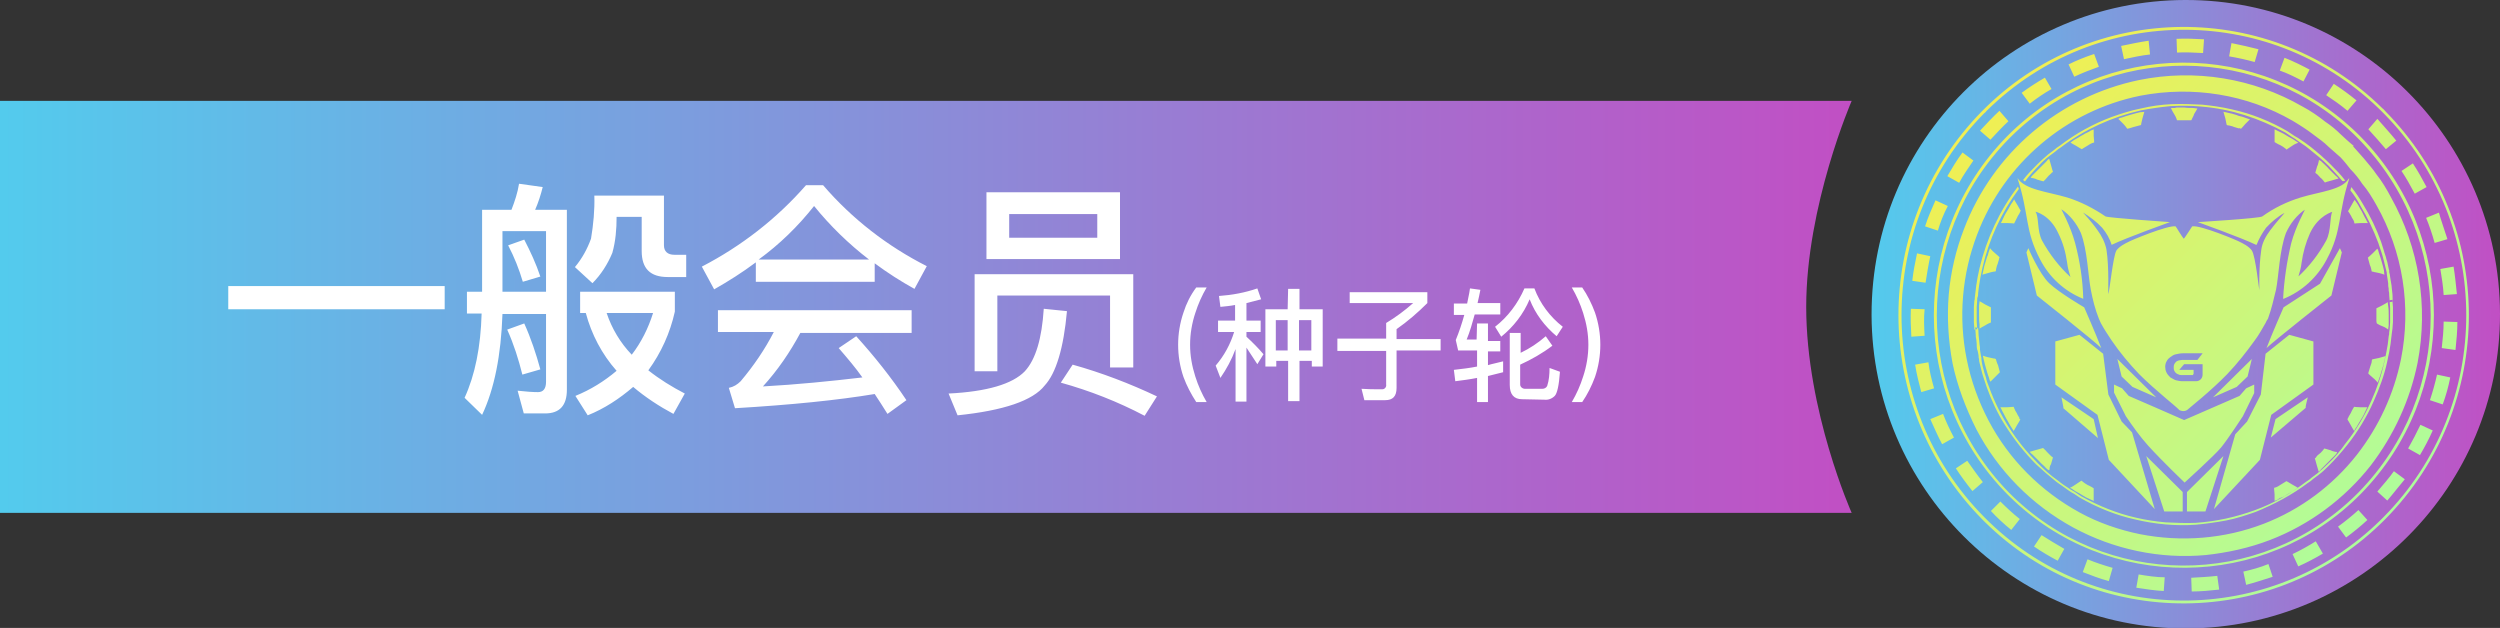 <?xml version="1.0" encoding="utf-8"?>
<!-- Generator: Adobe Illustrator 22.1.0, SVG Export Plug-In . SVG Version: 6.00 Build 0)  -->
<svg version="1.1" id="组_47" xmlns="http://www.w3.org/2000/svg" xmlns:xlink="http://www.w3.org/1999/xlink" x="0px" y="0px"
	 viewBox="0 0 527.9 132.6" style="enable-background:new 0 0 527.9 132.6;" xml:space="preserve">
<rect x="0" y="0" width="527.9" height="132.6" fill="#333333" stroke="none"/>
<style type="text/css">
	.st0{fill:url(#矩形_27_1_);}
	.st1{fill:#FFFFFF;}
	.st2{fill:url(#椭圆_3_拷贝_12_1_);}
	.st3{fill:url(#形状_2_拷贝_3_1_);}
</style>
<linearGradient id="矩形_27_1_" gradientUnits="userSpaceOnUse" x1="208.012" y1="-1112.61" x2="598.993" y2="-1112.61" gradientTransform="matrix(1 0 0 -1 -208 -1047.77)">
	<stop  offset="0" style="stop-color:#53CBED"/>
	<stop  offset="1" style="stop-color:#C14FC4"/>
</linearGradient>
<path id="矩形_27" class="st0" d="M391,21.3H0v87h391c0,0-9.6-21.5-9.6-43.5C381.4,43.4,391,21.3,391,21.3z"/>
<path id="一般会员_种子轮_" class="st1" d="M48.2,65.3h45.7v-4.9H48.2V65.3z M98.5,66.2h3.2c-0.2,7.1-1.4,13-3.6,17.8
	l3.7,3.6c2.6-5.5,4-12.6,4.3-21.3h9.2v14.3c0,1.5-0.6,2.2-1.7,2.2c-1.1,0-2.5-0.1-4.3-0.3l1.3,4.8h4.5c3.1,0,4.6-1.7,4.6-5V44.3H113
	c0.7-1.6,1.2-3.2,1.6-4.8l-5-0.7c-0.3,1.9-0.9,3.7-1.6,5.5h-6.2v17.3h-3.2V66.2L98.5,66.2z M106.1,61.6V48.8h9.2v12.8H106.1z
	 M107.3,51.8c1.3,2.5,2.3,5,3.1,7.7l3.7-1.1c-0.9-2.7-2.1-5.3-3.4-7.8L107.3,51.8z M107.1,69.6c1.4,3.1,2.4,6.3,3.2,9.5l3.8-1.1
	c-0.9-3.3-2-6.6-3.4-9.7L107.1,69.6z M125.5,41.3c0.1,3-0.2,6.1-0.7,9.1c-0.8,2.2-1.9,4.2-3.4,6l3.7,3.4c1.8-1.8,3.2-4,4.2-6.4
	c0.7-2.5,0.9-5,0.9-7.6h5.3v7.2c0,3.7,1.8,5.5,5.5,5.5h3.9v-4.7h-2.5c-1.4,0-2.2-0.7-2.2-2V41.3L125.5,41.3L125.5,41.3z M122.5,66.1
	h1.2c1.2,4.5,3.4,8.7,6.5,12.2c-2.6,2.2-5.5,4-8.7,5.3l2.6,4.1c3.5-1.4,6.7-3.5,9.6-6c2.6,2.2,5.5,4.1,8.5,5.7l2.4-4.3
	c-2.7-1.4-5.3-3-7.7-4.9c2.7-3.7,4.6-7.9,5.6-12.4v-4.2h-20V66.1z M137.9,66.1c-1,3.2-2.5,6.2-4.5,8.8c-2.4-2.5-4.2-5.5-5.3-8.8
	H137.9L137.9,66.1z M170.2,39.1c-6.2,7.1-13.7,12.9-22,17.2l2.6,4.8c3-1.7,6-3.6,8.8-5.7v4.1h25.1v-3.9c2.7,2,5.5,3.8,8.4,5.4
	l2.6-4.8c-8.3-4.2-15.8-10-21.9-17.1L170.2,39.1L170.2,39.1z M160.2,54.8c4.4-3.2,8.3-7,11.7-11.3c3.4,4.2,7.3,8,11.6,11.3H160.2z
	 M151.6,70.1h11.8c-1.9,3.7-4.3,7.2-7,10.4c-0.7,0.7-1.5,1.2-2.5,1.4l1.3,4.3c11.8-0.7,21.7-1.7,29.5-3c0.8,1.2,1.7,2.6,2.7,4.2
	l4-2.9c-3.2-4.8-6.8-9.3-10.6-13.5l-3.7,2.5c1.9,2.2,3.6,4.2,5,6.2c-6.8,0.8-13.8,1.5-21,1.9c3.1-3.4,5.7-7.2,7.9-11.3h23.5v-4.8
	h-40.9L151.6,70.1L151.6,70.1z M205.8,57.9v20.5h4.8v-16h23.8v15.2h4.9V57.9H205.8L205.8,57.9z M208.3,54.7h28.2V40.6h-28.2
	L208.3,54.7L208.3,54.7z M213.1,50.2v-5h18.6v5H213.1L213.1,50.2z M220.4,65.2c-0.4,6.3-1.7,10.7-4,13.2c-2.6,2.7-8,4.3-16.1,4.7
	l1.9,4.6c9.7-1,15.9-3.1,18.4-6.3c2.4-2.6,4-7.9,4.7-15.7L220.4,65.2z M224,80.8c6.1,1.7,12,4,17.7,7l2.6-4.1
	c-5.7-2.7-11.7-5-17.8-6.7L224,80.8z M252.6,60.7c-1.2,1.6-2.1,3.4-2.7,5.3c-1.5,4.4-1.5,9.2,0,13.6c0.7,1.9,1.6,3.6,2.7,5.3h2.2
	c-1-1.7-1.8-3.5-2.4-5.4c-0.7-2.2-1.1-4.4-1.1-6.7c0-2.3,0.4-4.6,1.1-6.7c0.6-1.9,1.4-3.7,2.4-5.4L252.6,60.7L252.6,60.7z
	 M271.9,65.3h-4.7v12.1h2.3v-1.2h2.5v8.5h2.4v-8.5h2.6v1.2h2.3V65.3h-4.9V61h-2.4L271.9,65.3L271.9,65.3z M269.4,67.6h2.5V74h-2.5
	V67.6z M274.3,67.6h2.6V74h-2.6L274.3,67.6L274.3,67.6z M257.7,64.8c1-0.1,2.1-0.2,3.1-0.4v3.3h-3.6v2.4h3.4c-0.8,2.6-2.1,5-3.9,7.1
	l1,2.6c1.3-1.9,2.4-3.9,3.2-6.1v11.1h2.3V73.4c0.6,0.9,1.4,2.1,2.3,3.5l1.3-2.1c-1.1-1.3-2.3-2.5-3.6-3.7v-1h3v-2.4h-3V64
	c1.2-0.3,2.3-0.6,3.1-0.8l-0.8-2.3c-2.6,0.9-5.3,1.4-8.1,1.6L257.7,64.8z M282.4,74.1h10.3v7.1c0.1,0.5-0.3,1-0.8,1
	c-0.1,0-0.2,0-0.3,0c-1.5,0-2.8,0-4.1-0.1l0.6,2.4h4.4c1.6,0,2.4-0.8,2.4-2.6v-7.9h9.3v-2.4h-9.3v-2.1c2.3-1.6,4.5-3.5,6.5-5.5v-2.3
	H285v2.3h13.4c-1.8,1.6-3.7,3-5.7,4.2v3.3h-10.3L282.4,74.1L282.4,74.1z M311.8,71.7h-2.1c0.7-1.7,1.2-3.5,1.7-5.3h5.4V64H312
	c0.2-0.8,0.4-1.8,0.6-2.8l-2.2-0.3c0,0.2-0.2,1.3-0.6,3.2h-2.8v2.4h2.2c-0.5,1.8-1.1,3.6-1.8,5.3l0.5,2.2h4v3.4
	c-1.5,0.3-3.1,0.5-4.9,0.7l0.3,2.4c1.6-0.2,3.1-0.4,4.6-0.7v5.1h2.3v-5.5l3.2-0.8v-2.3c-1.1,0.3-2.2,0.5-3.2,0.8v-2.9h2.6v-2.2h-2.6
	v-3.7h-2.3L311.8,71.7L311.8,71.7z M321.9,60.9c-1.4,3.2-3.5,6-6.2,8.1l1.3,2.1c2.6-2.1,4.7-4.8,6-7.9c1.2,3.1,3.2,5.7,5.7,7.8
	L330,69c-2.7-2.1-4.8-4.9-6-8.1L321.9,60.9L321.9,60.9z M326.1,84.4c0.8,0.1,1.6-0.2,2.2-0.8c0.5-0.5,0.9-2.2,1.1-5.1l-2.2-0.8
	c0,1.3-0.1,2.6-0.5,3.8c-0.2,0.4-0.6,0.6-1,0.6H322c-0.5,0-1-0.4-1-0.9c0-0.1,0-0.2,0-0.3V77c2.4-1.1,4.7-2.4,6.8-4l-1.4-2
	c-1.6,1.4-3.4,2.6-5.3,3.5v-4.2h-2.3v11c0,2,0.9,3,2.6,3L326.1,84.4L326.1,84.4z M331.9,60.7c1,1.7,1.8,3.5,2.4,5.4
	c0.7,2.2,1.1,4.4,1.1,6.7c0,2.3-0.4,4.6-1.1,6.7c-0.6,1.9-1.4,3.7-2.4,5.4h2.2c1.1-1.6,2-3.4,2.7-5.3c1.5-4.4,1.5-9.2,0-13.6
	c-0.7-1.9-1.6-3.7-2.7-5.3L331.9,60.7L331.9,60.7z"/>
<linearGradient id="椭圆_3_拷贝_12_1_" gradientUnits="userSpaceOnUse" x1="1330.255" y1="-796.16" x2="1462.579" y2="-796.16" gradientTransform="matrix(1 0 0 -1 -935 -729.85)">
	<stop  offset="0" style="stop-color:#53CBED"/>
	<stop  offset="1" style="stop-color:#C14FC4"/>
</linearGradient>
<path id="椭圆_3_拷贝_12" class="st2" d="M461.4,0c36.6-0.1,66.4,29.6,66.5,66.2s-29.6,66.4-66.2,66.5
	c-36.6,0.1-66.4-29.6-66.5-66.2c0-0.1,0-0.1,0-0.1C395.2,29.7,424.8,0.1,461.4,0L461.4,0z"/>
<linearGradient id="形状_2_拷贝_3_1_" gradientUnits="userSpaceOnUse" x1="1456.353" y1="-856.654" x2="1335.942" y2="-736.242" gradientTransform="matrix(1 0 0 -1 -935 -729.85)">
	<stop  offset="0" style="stop-color:#A0FFAB"/>
	<stop  offset="1" style="stop-color:#FFEC43"/>
</linearGradient>
<path id="形状_2_拷贝_3" class="st3" d="M494.2,33.2c0,0-0.9-0.8-2.5-2.2c-0.9-0.9-2-1.7-3.1-2.5c-1.4-1.1-3-2.1-4.5-3
	c-9.7-5.6-21.1-7.4-32.1-5.3c-15.8,3.2-28.8,14.3-34.5,29.3c-3.2,8.4-4,17.5-2.2,26.4c0.9,4.5,2.5,8.9,4.6,12.9
	c4.3,8.2,11,14.9,19.2,19.4c4,2.2,8.4,3.7,12.8,4.6c8.7,1.7,17.8,1,26.1-2.2c7.8-3,14.6-8.1,19.7-14.6c4.6-5.9,7.8-12.8,9.3-20.2
	c2.2-11.1,0.4-22.6-5.2-32.5c-0.9-1.6-1.8-3.1-3-4.5c-0.7-1.1-1.6-2.2-2.5-3.1C495,34,494.2,33.2,494.2,33.2l2.5-2.5
	c0,0,0.8,0.9,2.4,2.7c0.9,1.1,1.9,2.2,2.7,3.4c1.2,1.5,2.2,3.2,3.1,4.9c5.9,10.6,7.9,22.9,5.6,34.9c-1.6,7.9-5,15.3-9.9,21.7
	c-5.5,7-12.9,12.5-21.2,15.7c-4.4,1.7-9,2.7-13.6,3.2c-9.7,0.9-19.5-1.2-28-5.8c-8.8-4.8-15.9-12-20.5-20.8c-2.2-4.4-4-9.1-5-13.9
	c-0.9-4.8-1.2-9.7-0.8-14.5c0.4-4.7,1.5-9.4,3.2-13.8c6.1-16.1,20.1-28,37-31.5c11.8-2.4,24.1-0.4,34.5,5.6c1.7,0.9,3.3,2,4.8,3.2
	c1.2,0.8,2.3,1.7,3.3,2.7c1.7,1.6,2.7,2.4,2.7,2.4L494.2,33.2z M499.9,109.8c-1.4,1.3-3,2.6-4.5,3.7l-1.7-2.3c1.5-1.1,3-2.3,4.3-3.5
	L499.9,109.8z M504.1,105.7l-2.1-1.9c1.2-1.4,2.5-2.9,3.5-4.3l2.3,1.7C506.6,102.6,505.4,104.2,504.1,105.7z M490.5,116.9
	c-1.7,1-3.4,1.9-5.2,2.7l-1.2-2.6c1.7-0.8,3.3-1.7,4.9-2.7L490.5,116.9z M511,96.1l-2.5-1.4c0.9-1.6,1.8-3.3,2.6-5l2.6,1.2
	C512.9,92.7,512,94.4,511,96.1z M479.9,121.8c-1.9,0.6-3.7,1.2-5.6,1.7l-0.6-2.8c1.8-0.4,3.6-0.9,5.3-1.6L479.9,121.8z M515.8,85.4
	l-2.7-0.9c0.6-1.8,1.1-3.6,1.5-5.4l2.8,0.6C517,81.7,516.5,83.5,515.8,85.4z M468.6,124.5c-1.9,0.2-3.9,0.4-5.8,0.4l-0.1-2.9
	c1.9-0.1,3.7-0.2,5.5-0.4L468.6,124.5z M518.5,73.9l-2.9-0.4c0.2-1.9,0.4-3.7,0.4-5.6l2.9,0.1C518.9,70,518.7,71.9,518.5,73.9
	L518.5,73.9z M456.9,124.8c-1.9-0.1-3.9-0.4-5.8-0.7l0.5-2.8c1.8,0.3,3.7,0.6,5.5,0.6L456.9,124.8z M518.8,62.1l-2.8,0.2
	c-0.1-1.9-0.4-3.7-0.7-5.5l2.8-0.5C518.4,58.2,518.6,60.1,518.8,62.1L518.8,62.1z M445.3,122.7c-1.9-0.5-3.7-1.2-5.5-1.9l1-2.7
	c1.7,0.7,3.5,1.3,5.3,1.8L445.3,122.7z M516.8,50.5l-2.7,0.8c-0.5-1.8-1.1-3.6-1.8-5.3l2.7-1.1C515.5,46.7,516.2,48.6,516.8,50.5
	L516.8,50.5z M434.5,118.4c-1.7-0.9-3.4-1.9-5-3l1.6-2.4c1.6,1,3.2,2,4.8,2.9L434.5,118.4z M512.4,39.5l-2.5,1.4
	c-0.9-1.7-1.8-3.3-2.8-4.8l2.4-1.6C510.5,36,511.5,37.8,512.4,39.5z M424.7,111.9c-1.5-1.2-3-2.6-4.3-4l2-2c1.3,1.3,2.7,2.6,4.1,3.7
	L424.7,111.9z M506,29.7l-2.2,1.8c-1.2-1.4-2.4-2.8-3.7-4.2l1.9-2.2l0.1,0.1C503.4,26.7,504.7,28.1,506,29.7z M418.7,101.8l-2.2,1.9
	c-1.2-1.5-2.4-3.1-3.5-4.8l2.4-1.6C416.4,98.7,417.5,100.3,418.7,101.8L418.7,101.8z M495.7,23.4c-1.4-1.2-3-2.3-4.5-3.3l1.6-2.4
	c1.7,1.1,3.2,2.2,4.8,3.5L495.7,23.4z M412.6,92.4l-2.5,1.4c-0.9-1.7-1.7-3.5-2.5-5.3l2.7-1.1C410.9,89,411.7,90.7,412.6,92.4z
	 M486.4,17.2c-1.7-0.9-3.3-1.7-5-2.3l1-2.7c1.8,0.7,3.6,1.6,5.3,2.5L486.4,17.2z M408.4,82l-2.7,0.8c-0.5-1.9-1-3.8-1.3-5.8l2.8-0.5
	C407.4,78.3,407.9,80.2,408.4,82z M476.1,13.1c-1.8-0.5-3.6-0.9-5.4-1.2l0.5-2.8c1.9,0.4,3.8,0.8,5.7,1.3L476.1,13.1z M406.4,70.9
	l-2.8,0.2c-0.1-1.9-0.2-4-0.1-5.9l2.9,0.1C406.2,67.2,406.3,69,406.4,70.9L406.4,70.9z M465.2,11.2c-1.9-0.1-3.7-0.2-5.5-0.1
	l-0.1-2.9c1.9-0.1,3.9,0,5.8,0.1L465.2,11.2z M406.6,59.7l-2.8-0.4c0.2-1.9,0.6-3.9,1-5.8l2.8,0.6C407.2,55.9,406.9,57.8,406.6,59.7
	z M454,11.5c-1.8,0.2-3.7,0.6-5.5,1l-0.6-2.8c1.9-0.4,3.8-0.8,5.8-1.1L454,11.5z M409.2,48.7l-2.7-0.9c0.6-1.9,1.4-3.7,2.2-5.5
	l2.6,1.2C410.4,45.2,409.7,47,409.2,48.7L409.2,48.7z M443.2,14.1c-1.7,0.6-3.5,1.3-5.2,2.1l-1.2-2.6c1.8-0.9,3.6-1.6,5.4-2.2
	L443.2,14.1z M413.7,38.6l-2.5-1.4c1-1.7,2-3.4,3.2-5l2.3,1.7C415.7,35.4,414.6,36.9,413.7,38.6L413.7,38.6z M433.2,18.8
	c-1.6,0.9-3.2,2-4.6,3.1l-1.7-2.3c1.6-1.2,3.2-2.2,4.9-3.2L433.2,18.8z M420.3,29.5l-2.2-1.9c1.3-1.4,2.7-2.9,4.1-4.2l1.9,2.2
	C422.9,26.7,421.6,28.1,420.3,29.5L420.3,29.5z M498.5,104.3c-20.3,20.6-53.6,20.8-74.2,0.5c-0.1-0.1-0.3-0.3-0.5-0.5
	c-20.6-20.9-20.6-54.5,0-75.5C444.2,8.2,477.3,8,498,28.4c0.1,0.1,0.3,0.3,0.4,0.4C519.1,49.8,519.1,83.3,498.5,104.3L498.5,104.3z
	 M424.2,29.3c-20.3,20.7-20.3,53.9,0,74.7c20.2,20.4,53,20.6,73.4,0.4c0.1-0.1,0.3-0.3,0.4-0.4c20.3-20.7,20.4-53.9,0-74.7
	c-20.1-20.4-53-20.6-73.4-0.4C424.5,29,424.4,29.1,424.2,29.3z M503.7,109.6c-23.2,23.5-61.1,23.8-84.6,0.6
	c-0.2-0.2-0.4-0.4-0.6-0.6c-23.5-23.9-23.5-62.2,0-86.1c23.2-23.5,61.1-23.8,84.6-0.6c0.2,0.1,0.4,0.4,0.6,0.6
	C527.2,47.3,527.2,85.8,503.7,109.6L503.7,109.6z M419,23.9c-23.3,23.5-23.3,61.8,0,85.3c23,23.3,60.5,23.5,83.8,0.5
	c0.1-0.1,0.4-0.4,0.5-0.5c23.3-23.5,23.3-61.8,0-85.3c-23-23.3-60.5-23.5-83.8-0.5C419.3,23.6,419.2,23.8,419,23.9L419,23.9z
	 M461.3,64.3v-1c0.1-0.4,0.1-0.7,0-1.1V50.7v-0.1c-0.6-0.6-1.7-2.6-1.9-2.8c-1.6-0.3-9.6,3-10.2,3.4c-0.2,0.1-1.7,0.8-2.3,1.7
	c-0.7,1.2-1.4,8.2-1.7,9.2c-0.1-0.2,0.2-5.5-0.4-9.4c-0.3-1.5-1-2.9-1.9-4.1c-1.3-1.9-3.1-3.7-3-3.7c1.4,0.9,2.8,1.9,4,3.2
	c0.9,1.1,1.6,2.3,2,3.6c3.1-1.5,12.3-4.8,12.3-4.8s-13.1-0.9-13.6-1.2c-2.5-1.7-5.2-3.1-8.1-4c-4-1.2-8.9-1.6-10.5-4.1
	c2.5,7.6,1.5,11,4.8,17.2c1.9,3.7,5.1,6.7,9.1,8.3c-0.1-4-0.7-7.9-1.7-11.7c-1-3.8-3.1-7.4-2.9-7.2c1.8,1.2,3.2,3,4.1,5
	c1.4,3.7,1.5,9,2.1,12c0.4,2.1,0.9,4.1,1.7,6.1c0.1,0.3,0.3,0.6,0.4,0.9c0.7,1.3,1.5,2.5,2.3,3.7c1.7,2.5,3.7,4.9,5.8,7.1
	c3.5,3.5,7.8,6.8,8.5,7.6c0.2,0.1,0.5,0.2,0.7,0.2h0.1v-5.9c0.2-0.1,4,0,5.3-1.6c0.2-0.2,0.4-0.5,0.6-0.7
	C471.2,73.5,474,64.1,461.3,64.3 M436.5,55.5c0.1,1,0.4,2,0.7,3c-2.4-2.2-4.4-4.8-6-7.7c-1.1-2.1-0.6-5-1.4-6.1c0,0,3,0.6,4.8,4.5
	C435.6,51.2,436.2,53.3,436.5,55.5 M459.2,78.1c0.1,0.2,0.2,0.4,0.4,0.5s0.4,0.2,0.6,0.3c0.2,0.1,0.5,0.1,0.7,0.1h2.3v-0.9h-3.1
	l1.2-1.4h3.9v2.4c0,0.8-0.6,1.4-1.4,1.4l0,0h-2.9c-0.5,0-1-0.1-1.4-0.2c-0.4-0.1-0.8-0.4-1.2-0.6c-0.3-0.3-0.6-0.6-0.8-1
	s-0.3-0.8-0.3-1.2c0-0.4,0.1-0.9,0.3-1.2c0.2-0.4,0.4-0.6,0.8-0.9c0.4-0.3,0.7-0.5,1.2-0.6c0.5-0.1,0.9-0.2,1.4-0.2h4.3l-1.2,1.6
	h-3.1c-0.2,0-0.5,0.1-0.7,0.1c-0.2,0.1-0.4,0.1-0.6,0.3c-0.3,0.3-0.5,0.6-0.5,1.1C459,77.7,459.1,77.9,459.2,78.1 M485.8,41.7
	c-2.9,0.9-5.6,2.2-8.1,4c-0.4,0.4-13.6,1.2-13.6,1.2s9.2,3.3,12.3,4.8c0.5-1.3,1.2-2.5,2-3.6c1.2-1.3,2.5-2.4,4-3.2
	c0.1,0.1-1.7,1.9-3,3.7c-0.9,1.2-1.7,2.6-1.9,4.1c-0.6,3.9-0.4,9.2-0.4,9.4c-0.2-0.9-0.9-8-1.7-9.2c-0.6-0.9-2.1-1.6-2.3-1.7
	c-0.6-0.4-8.6-3.7-10.2-3.4c-0.2,0.3-1.4,2.2-1.9,2.8l-0.1,0.1v13.6c-12.5-0.1-9.9,8.9-6.1,14c0.3,0.4,0.5,0.7,0.8,1
	c1.4,1.6,5.1,1.5,5.3,1.6v5.9h0.1c0.3,0,0.5-0.1,0.7-0.2c0.8-0.7,5-4,8.5-7.6c2.1-2.2,4-4.6,5.8-7.1c0.9-1.2,1.6-2.5,2.3-3.7
	c0.1-0.3,0.3-0.6,0.5-0.9c0.7-1.9,1.2-4,1.7-6.1c0.6-3,0.7-8.2,2.1-12c0.9-2,2.3-3.8,4.1-5c0.2-0.1-1.9,3.4-2.9,7.2
	c-0.9,3.8-1.5,7.8-1.7,11.7c3.9-1.6,7.1-4.5,9.1-8.3c3.3-6.1,2.3-9.5,4.8-17.2C494.8,40.1,489.7,40.5,485.8,41.7 M460.8,80.5
	c-0.5,0-1-0.1-1.4-0.2c-0.4-0.1-0.8-0.4-1.2-0.6c-0.3-0.3-0.6-0.6-0.8-1c-0.2-0.4-0.3-0.8-0.3-1.2c0-0.4,0.1-0.9,0.3-1.2
	c0.2-0.4,0.4-0.6,0.8-0.9c0.4-0.3,0.7-0.5,1.2-0.6c0.5-0.1,0.9-0.2,1.4-0.2h4.3l-1.2,1.6h-3.1c-0.2,0-0.5,0.1-0.7,0.1
	c-0.2,0.1-0.4,0.1-0.6,0.3c-0.3,0.3-0.5,0.6-0.5,1.1s0.2,0.8,0.5,1.1c0.1,0.1,0.4,0.2,0.6,0.3c0.2,0.1,0.5,0.1,0.7,0.1h2.3v-0.9
	h-3.1l1.2-1.4h3.9v2.4c0,0.8-0.6,1.4-1.4,1.4l0,0L460.8,80.5 M491.2,50.8c-1.6,2.9-3.6,5.5-6,7.7c0.3-1,0.6-2,0.7-3
	c0.3-2.2,0.9-4.3,1.8-6.3c1.8-3.8,4.8-4.5,4.8-4.5C491.9,45.8,492.3,48.7,491.2,50.8 M439.1,70.7l5,4l1.1,8.6L448,89l2.2,2.3
	l4.8,16.2l-9.7-10.4l-2.4-9.5l-8.9-6.4v-5v-4.1L439.1,70.7z M476,81.2V83l-2.4,4.9c0,0-3.2,4.9-4.6,6.6c-1.4,1.7-7.7,7.4-7.7,7.4
	s-4.7-4.5-7.7-7.8c-1.7-1.9-3.2-4-4.7-6.2l-2.5-5v-1.7l1.7,0.8l1.4,1.6c0,0,10.4,4.5,11.7,5.1c1.4-0.6,11.7-5.1,11.7-5.1l1.4-1.6
	L476,81.2z M435.3,83.9c1.2,0.8,6.8,4.6,6.8,4.6l0.9,4l-7.3-6.3C435.8,86.1,435.3,84.1,435.3,83.9L435.3,83.9z M492.3,62.4l2.2-9.1
	l-0.4-0.9l-4.2,7.5l-7.7,5c0,0-2.5,5.7-3.6,8.6C479.9,72.2,492.3,62.4,492.3,62.4L492.3,62.4z M430.1,62.4l-2.2-9.1l0.4-0.9
	c0,0,2.3,5.4,4.4,7.4c2.1,2,7.4,5.1,7.4,5.1s2.5,5.7,3.6,8.6C442.5,72.2,430.1,62.4,430.1,62.4L430.1,62.4z M483.4,70.7l-5,4l-1,8.6
	l-2.9,5.7l-2.5,2.7l-4.5,15.8l9.7-10.4l2.4-9.5l8.9-6.4v-5v-4.1L483.4,70.7z M487.3,83.9c-1.2,0.8-6.8,4.6-6.8,4.6l-1,3.9l7.4-6.3
	C486.7,86.1,487.3,84.1,487.3,83.9L487.3,83.9z M475.5,75.8l-0.9,3.7l-2.3,2.2l-5,2.2L475.5,75.8z M447.1,75.8l0.9,3.7l2.3,2.2
	l5,2.2L447.1,75.8z M455.1,78.3c0.1,0.5,0.2,0.9,0.4,1.4c0.1,0.1,0.1,0.1,0.1,0.2l-0.4,0.4h0.6c0.3,0.4,0.6,0.7,0.9,1
	c0.6,0.5,1.2,0.9,1.9,1.1c0.7,0.2,1.4,0.4,2.2,0.4h0.4v-1.9c-0.2-0.1-4,0-5.3-1.6C455.6,79,455.3,78.6,455.1,78.3 M457.2,77.4
	L457.2,77.4c0-0.4,0.1-0.9,0.3-1.2c0.2-0.4,0.4-0.6,0.8-0.9c0.4-0.3,0.7-0.5,1.2-0.6c0.5-0.1,0.9-0.2,1.4-0.2h4.3L464,76h-3.2
	c-0.2,0-0.5,0.1-0.7,0.1c-0.2,0.1-0.4,0.1-0.6,0.3c-0.3,0.3-0.5,0.6-0.5,1.1s0.2,0.8,0.5,1.1c0.1,0.1,0.4,0.2,0.6,0.3
	c0.2,0.1,0.5,0.1,0.7,0.1h2.3v-0.9h-3.1l1.2-1.4h3.9v2.4l0,0c0,0.8-0.6,1.4-1.4,1.4l0,0h-2.9c-0.5,0-1-0.1-1.4-0.2
	c-0.4-0.1-0.8-0.4-1.2-0.6c-0.3-0.3-0.6-0.6-0.8-1C457.3,78.3,457.2,77.8,457.2,77.4L457.2,77.4 M469.8,72.1h-8.9
	c-0.7,0-1.4,0.1-2.2,0.3s-1.3,0.6-1.9,1c-1.2,0.9-1.9,2.4-1.9,3.9c0,0.3,0,0.6,0.1,0.9l0,0c0.3,0.4,0.5,0.7,0.8,1
	c1.4,1.6,5.1,1.5,5.3,1.6v1.9h2.4c2,0,3.7-1.7,3.7-3.7l0,0v-3.7L469.8,72.1 M453.2,96.3l7.7,7.6v4.1H457L453.2,96.3z M469.5,96.3
	l-7.7,7.6v4.1h3.9L469.5,96.3z M461.3,64.3v-1c0.1-0.4,0.1-0.7,0-1.1V50.7v-0.1c-0.6-0.6-1.7-2.6-1.9-2.8c-1.6-0.3-9.6,3-10.2,3.4
	c-0.2,0.1-1.7,0.8-2.3,1.7c-0.7,1.2-1.4,8.2-1.7,9.2c-0.1-0.2,0.2-5.5-0.4-9.4c-0.3-1.5-1-2.9-1.9-4.1c-1.3-1.9-3.1-3.7-3-3.7
	c1.4,0.9,2.8,1.9,4,3.2c0.9,1.1,1.6,2.3,2,3.6c3.1-1.5,12.3-4.8,12.3-4.8s-13.1-0.9-13.6-1.2c-2.5-1.7-5.2-3.1-8.1-4
	c-4-1.2-8.9-1.6-10.5-4.1c2.5,7.6,1.5,11,4.8,17.2c1.9,3.7,5.1,6.7,9.1,8.3c-0.1-4-0.7-7.9-1.7-11.7c-1-3.8-3.1-7.4-2.9-7.2
	c1.8,1.2,3.2,3,4.1,5c1.4,3.7,1.5,9,2.1,12c0.4,2.1,0.9,4.1,1.7,6.1c0.1,0.3,0.3,0.6,0.4,0.9c0.7,1.3,1.5,2.5,2.3,3.7
	c1.7,2.5,3.7,4.9,5.8,7.1c3.5,3.5,7.8,6.8,8.5,7.6c0.2,0.1,0.5,0.2,0.7,0.2h0.1v-5.9c0.2-0.1,4,0,5.3-1.6c0.2-0.2,0.4-0.5,0.6-0.7
	C471.2,73.5,474,64.1,461.3,64.3L461.3,64.3z M436.5,55.5c0.1,1,0.4,2,0.7,3c-2.4-2.2-4.4-4.8-6-7.7c-1.1-2.1-0.6-5-1.4-6.1
	c0,0,3,0.6,4.8,4.5C435.6,51.2,436.2,53.3,436.5,55.5L436.5,55.5z M459.2,78.1c0.1,0.2,0.2,0.4,0.4,0.5s0.4,0.2,0.6,0.3
	c0.2,0.1,0.5,0.1,0.7,0.1h2.3v-0.9h-3.1l1.2-1.4h3.9v2.4c0,0.8-0.6,1.4-1.4,1.4l0,0h-2.9c-0.5,0-1-0.1-1.4-0.2
	c-0.4-0.1-0.8-0.4-1.2-0.6c-0.3-0.3-0.6-0.6-0.8-1s-0.3-0.8-0.3-1.2c0-0.4,0.1-0.9,0.3-1.2c0.2-0.4,0.4-0.6,0.8-0.9
	c0.4-0.3,0.7-0.5,1.2-0.6c0.5-0.1,0.9-0.2,1.4-0.2h4.3l-1.2,1.6h-3.1c-0.2,0-0.5,0.1-0.7,0.1c-0.2,0.1-0.4,0.1-0.6,0.3
	c-0.3,0.3-0.5,0.6-0.5,1.1C459,77.7,459.1,77.9,459.2,78.1L459.2,78.1z M485.9,41.7c-2.9,0.9-5.6,2.2-8.1,4
	c-0.4,0.4-13.6,1.2-13.6,1.2s9.2,3.3,12.3,4.8c0.5-1.3,1.2-2.5,2-3.6c1.2-1.3,2.5-2.4,4-3.2c0.1,0.1-1.7,1.9-3,3.7
	c-0.9,1.2-1.7,2.6-1.9,4.1c-0.6,3.9-0.4,9.2-0.4,9.4c-0.2-0.9-0.9-8-1.7-9.2c-0.6-0.9-2.1-1.6-2.3-1.7c-0.6-0.4-8.6-3.7-10.2-3.4
	c-0.2,0.3-1.4,2.2-1.9,2.8l-0.1,0.1v13.6c-12.5-0.1-9.9,8.9-6.1,14c0.3,0.4,0.5,0.7,0.8,1c1.4,1.6,5.1,1.5,5.3,1.6v5.9h0.1
	c0.3,0,0.5-0.1,0.7-0.2c0.8-0.7,5-4,8.5-7.6c2.1-2.2,4-4.6,5.8-7.1c0.9-1.2,1.6-2.5,2.3-3.7c0.1-0.3,0.3-0.6,0.5-0.9
	c0.7-1.9,1.2-4,1.7-6.1c0.6-3,0.7-8.2,2.1-12c0.9-2,2.3-3.8,4.1-5c0.2-0.1-1.9,3.4-2.9,7.2c-0.9,3.8-1.5,7.8-1.7,11.7
	c3.9-1.6,7.1-4.5,9.1-8.3c3.3-6.1,2.3-9.5,4.8-17.2C494.8,40.1,489.8,40.6,485.9,41.7L485.9,41.7z M460.8,80.5c-0.5,0-1-0.1-1.4-0.2
	c-0.4-0.1-0.8-0.4-1.2-0.6c-0.3-0.3-0.6-0.6-0.8-1c-0.2-0.4-0.3-0.8-0.3-1.2c0-0.4,0.1-0.9,0.3-1.2c0.2-0.4,0.4-0.6,0.8-0.9
	c0.4-0.3,0.7-0.5,1.2-0.6c0.5-0.1,0.9-0.2,1.4-0.2h4.3l-1.2,1.6h-3.1c-0.2,0-0.5,0.1-0.7,0.1c-0.2,0.1-0.4,0.1-0.6,0.3
	c-0.3,0.3-0.5,0.6-0.5,1.1s0.2,0.8,0.5,1.1c0.1,0.1,0.4,0.2,0.6,0.3c0.2,0.1,0.5,0.1,0.7,0.1h2.3v-0.9h-3.1l1.2-1.4h3.9v2.4
	c0,0.8-0.6,1.4-1.4,1.4l0,0L460.8,80.5L460.8,80.5z M491.3,50.8c-1.6,2.9-3.6,5.5-6,7.7c0.3-1,0.6-2,0.7-3c0.3-2.2,0.9-4.3,1.8-6.3
	c1.8-3.8,4.8-4.5,4.8-4.5C491.9,45.8,492.3,48.7,491.3,50.8L491.3,50.8z M439.1,70.7l5,4l1.1,8.6L448,89l2.2,2.3l4.8,16.2l-9.7-10.4
	l-2.4-9.5l-8.9-6.4v-5v-4.1L439.1,70.7z M476,81.2V83l-2.4,4.9c0,0-3.2,4.9-4.6,6.6c-1.4,1.7-7.7,7.4-7.7,7.4s-4.7-4.5-7.7-7.8
	c-1.7-1.9-3.2-4-4.7-6.2l-2.5-5v-1.7l1.7,0.8l1.4,1.6c0,0,10.4,4.5,11.7,5.1c1.4-0.6,11.7-5.1,11.7-5.1l1.4-1.6L476,81.2z
	 M435.3,83.9c1.2,0.8,6.8,4.6,6.8,4.6l0.9,4l-7.3-6.3C435.8,86.1,435.3,84.1,435.3,83.9L435.3,83.9z M492.3,62.4l2.2-9.1l-0.4-0.9
	l-4.2,7.5l-7.7,5c0,0-2.5,5.7-3.6,8.6C479.9,72.2,492.3,62.4,492.3,62.4L492.3,62.4z M430.1,62.4l-2.2-9.1l0.4-0.9
	c0,0,2.3,5.4,4.4,7.4c2.1,2,7.4,5.1,7.4,5.1s2.5,5.7,3.6,8.6C442.5,72.2,430.1,62.4,430.1,62.4L430.1,62.4z M483.4,70.7l-5,4l-1,8.6
	l-2.9,5.7l-2.5,2.7l-4.5,15.8l9.7-10.4l2.4-9.5l8.9-6.4v-5v-4.1L483.4,70.7z M487.3,83.9c-1.2,0.8-6.8,4.6-6.8,4.6l-1,3.9l7.4-6.3
	C486.7,86.1,487.3,84.1,487.3,83.9L487.3,83.9z M475.5,75.8l-0.9,3.7l-2.3,2.2l-5,2.2L475.5,75.8z M447.1,75.8l0.9,3.7l2.3,2.2
	l5,2.2L447.1,75.8z M453.2,96.3l7.7,7.6v4.1H457L453.2,96.3z M469.5,96.3l-7.7,7.6v4.1h3.9L469.5,96.3z M426.1,39.4
	c-3.9,5.1-6.6,11-8.1,17.2c-0.1,0.6-0.3,1.3-0.4,1.9c-0.1,0.6-0.2,1.2-0.3,1.8c-0.1,0.6-0.1,1.2-0.2,1.7c0,0.3-0.1,0.6-0.1,0.8
	c0,0.3,0,0.5-0.1,0.7c0,0.5-0.1,0.9-0.1,1.4c0,0.4,0,0.9,0,1.2c0,0.4,0,0.7,0,1c0,0.3,0,0.6,0,0.9c0.1,1,0.1,1.6,0.1,1.6l0.6-0.1
	c0,0,0-0.5-0.1-1.6c0-0.2,0-0.5,0-0.9c0-0.4,0-0.6,0-1c0-0.4,0-0.8,0-1.2c0-0.4,0.1-0.9,0.1-1.4c0-0.2,0-0.5,0.1-0.7
	s0.1-0.5,0.1-0.8c0.1-0.5,0.1-1.1,0.2-1.6c0.1-0.6,0.2-1.2,0.3-1.8c0.1-0.6,0.3-1.2,0.4-1.9c1.4-6.1,4-11.7,7.7-16.7
	C426.3,39.8,426.2,39.6,426.1,39.4L426.1,39.4z M495.2,38.1c-0.9-1.2-1.9-2.2-3-3.3c-1.4-1.4-2.8-2.6-4.3-3.8
	c-0.8-0.6-1.6-1.2-2.4-1.7c-0.4-0.3-0.9-0.5-1.3-0.8l-0.6-0.4l-0.6-0.4c-3.6-2.1-7.6-3.7-11.7-4.6c-2.1-0.5-4.3-0.8-6.3-1
	c-2.2-0.1-4.3-0.2-6.5-0.1c-2.2,0.1-4.3,0.4-6.4,0.9c-2.1,0.4-4.2,1.1-6.2,1.8c-4,1.5-7.6,3.5-11,6.1l-0.6,0.4l-0.6,0.5
	c-0.4,0.3-0.8,0.6-1.2,0.9c-0.7,0.6-1.5,1.3-2.2,2c-1.1,1.1-2.2,2.2-3.1,3.4l0,0c0.1,0.1,0.1,0.1,0.2,0.2c0.1,0,0.1,0.1,0.2,0.1
	c0.9-1.2,1.9-2.3,3-3.4c0.6-0.7,1.4-1.4,2.2-2c0.4-0.3,0.8-0.6,1.2-0.9l0.6-0.5l0.6-0.4c5-3.8,10.8-6.4,16.9-7.8
	c2.1-0.4,4.2-0.7,6.3-0.9c2.2-0.1,4.3-0.1,6.4,0.1c6.3,0.5,12.3,2.5,17.8,5.5l0.6,0.4l0.6,0.4c0.4,0.3,0.9,0.5,1.2,0.8
	c0.8,0.6,1.7,1.1,2.4,1.7c1.5,1.2,3,2.4,4.3,3.7c1,1.1,2,2.1,2.9,3.2C494.9,38.3,495.1,38.2,495.2,38.1L495.2,38.1z M505.2,62.2
	c0-0.3-0.1-0.6-0.1-0.9s-0.1-0.6-0.1-1c-0.1-0.4-0.1-0.8-0.2-1.2c-0.1-0.4-0.1-0.9-0.2-1.3c-0.1-0.2-0.1-0.4-0.1-0.7
	c-0.1-0.2-0.1-0.5-0.2-0.8c-0.1-0.5-0.2-1.1-0.4-1.6c-0.1-0.6-0.4-1.2-0.5-1.7c-0.2-0.6-0.4-1.2-0.6-1.9c-1-2.8-2.3-5.5-3.9-8.1
	c-0.7-1.2-1.5-2.4-2.4-3.5c-0.1,0.2-0.1,0.5-0.2,0.7c0.8,1,1.5,2.1,2.1,3.2c1.5,2.5,2.8,5.2,3.8,7.9c0.2,0.6,0.4,1.2,0.6,1.8
	c0.2,0.6,0.4,1.2,0.5,1.7c0.1,0.5,0.3,1.1,0.4,1.6c0.1,0.3,0.1,0.5,0.2,0.8c0.1,0.3,0.1,0.5,0.1,0.7c0.1,0.4,0.1,0.9,0.2,1.3
	c0.1,0.4,0.1,0.8,0.1,1.2c0.1,0.4,0.1,0.7,0.1,1c0.1,0.3,0.1,0.6,0.1,0.9c0.1,1,0.1,1.5,0.1,1.5l0.6-0.1
	C505.3,63.7,505.2,63.2,505.2,62.2L505.2,62.2z M420.4,64.9c0,0-0.6-0.3-1.2-0.6c-0.6-0.4-1.2-0.7-1.2-0.7s0,0.4-0.1,0.9
	c0,0.1,0,0.3,0,0.4s0,0.3,0,0.5c0,0.4,0,0.7,0,1.1c0,0.7,0,1.4,0.1,2c0,0.6,0,0.9,0,0.9s0.6-0.4,1.2-0.7c0.6-0.4,1.2-0.6,1.2-0.6
	s0-0.2,0-0.5c0-0.3,0-0.6,0-1.1s0-0.8,0-1.1C420.4,65.1,420.4,64.9,420.4,64.9 M422.2,54.3c0,0-0.5-0.5-1-0.9c-0.5-0.4-1-1-1-1
	s-0.1,0.4-0.3,0.9c-0.1,0.3-0.1,0.6-0.3,0.9c-0.1,0.3-0.2,0.6-0.3,1c-0.1,0.4-0.2,0.7-0.3,1c-0.1,0.4-0.1,0.6-0.2,0.9
	c-0.1,0.6-0.2,0.9-0.2,0.9s0.7-0.2,1.4-0.4c0.6-0.2,1.4-0.3,1.4-0.3s0.1-0.2,0.1-0.5c0.1-0.3,0.1-0.6,0.3-1c0.1-0.4,0.2-0.7,0.3-1
	C422.1,54.5,422.3,54.3,422.2,54.3 M426.7,44.5c0,0-0.4-0.6-0.7-1.2c-0.4-0.6-0.7-1.2-0.7-1.2s-0.1,0.1-0.1,0.2
	c-0.1,0.1-0.2,0.4-0.4,0.6c-0.3,0.4-0.6,1.1-1,1.7s-0.7,1.3-0.9,1.7c-0.2,0.5-0.4,0.8-0.4,0.8s0.7,0,1.4,0c0.7,0,1.4,0.1,1.4,0.1
	l0.7-1.4c0.1-0.3,0.4-0.6,0.5-0.9S426.7,44.5,426.7,44.5 M433.5,36.3c0,0-0.2-0.6-0.4-1.4c-0.2-0.7-0.4-1.4-0.4-1.4
	s-0.3,0.2-0.6,0.6c-0.4,0.4-0.9,0.9-1.4,1.4c-0.5,0.5-1,1-1.4,1.4c-0.2,0.2-0.4,0.4-0.4,0.5c-0.1,0.1-0.1,0.1-0.1,0.1
	s0.1,0.1,0.4,0.1c0.3,0.1,0.6,0.1,0.9,0.3c0.6,0.2,1.4,0.4,1.4,0.4s0.1-0.1,0.4-0.4s0.4-0.5,0.7-0.8c0.3-0.3,0.6-0.5,0.7-0.7
	C433.2,36.5,433.4,36.4,433.5,36.3 M442.2,30.1c0,0,0-0.7-0.1-1.4c0-0.7,0-1.4,0-1.4s-0.1,0.1-0.2,0.1c-0.1,0.1-0.4,0.1-0.6,0.3
	c-0.2,0.1-0.5,0.3-0.8,0.4s-0.6,0.4-0.9,0.5c-0.6,0.4-1.2,0.7-1.7,1c-0.4,0.3-0.7,0.5-0.7,0.5s0.6,0.4,1.2,0.7
	c0.6,0.4,1.2,0.7,1.2,0.7s0.6-0.4,1.3-0.8c0.3-0.2,0.6-0.4,0.9-0.5C442.1,30.1,442.2,30.1,442.2,30.1 M452.1,26.4
	c0,0,0.1-0.7,0.3-1.4c0.2-0.7,0.4-1.4,0.4-1.4s-0.4,0.1-0.9,0.1c-0.5,0.1-1.2,0.3-1.9,0.5c-0.7,0.2-1.4,0.4-1.9,0.6
	c-0.3,0.1-0.5,0.1-0.6,0.2c-0.1,0-0.1,0.1-0.2,0.1c0,0,0.5,0.5,1,1s0.9,1.1,0.9,1.1s0.2-0.1,0.4-0.1c0.3-0.1,0.6-0.2,1-0.3
	C451.4,26.6,452.1,26.4,452.1,26.4 M462.7,25.4c0,0,0.1-0.1,0.2-0.4c0.1-0.2,0.3-0.5,0.4-0.9c0.4-0.6,0.7-1.2,0.7-1.2
	s-0.4,0-0.9-0.1c-0.6,0-1.3,0-1.9-0.1c-0.2,0-0.4,0-0.6,0c-0.1,0-0.4,0-0.5,0c-0.4,0-0.6,0-0.9,0.1c-0.3,0-0.5,0-0.6,0
	c-0.1,0-0.1,0-0.2,0c0,0,0.1,0.1,0.2,0.4c0.1,0.2,0.3,0.6,0.5,0.9c0.4,0.6,0.6,1.3,0.6,1.3s0.2,0,0.5,0s0.6,0,1,0
	C461.9,25.4,462.7,25.4,462.7,25.4 M473.2,27.2c0,0,0.5-0.5,0.9-1c0.5-0.5,1-1,1-1s-0.4-0.1-0.9-0.3c-0.2-0.1-0.6-0.2-0.9-0.3
	c-0.4-0.1-0.6-0.1-1-0.3c-0.4-0.1-0.7-0.2-1-0.3c-0.4-0.1-0.6-0.1-0.9-0.2c-0.5-0.1-0.9-0.2-0.9-0.2s0.2,0.7,0.4,1.4
	c0.1,0.6,0.3,1.4,0.3,1.4s0.2,0.1,0.5,0.1c0.3,0.1,0.6,0.1,1,0.3c0.4,0.1,0.7,0.2,1,0.3C473,27,473.2,27.2,473.2,27.2 M482.8,31.6
	c0,0,0.6-0.4,1.2-0.8c0.3-0.2,0.6-0.4,0.9-0.5c0.3-0.1,0.4-0.2,0.4-0.2s-0.1-0.1-0.2-0.1c-0.1-0.1-0.3-0.2-0.6-0.4
	c-0.4-0.3-1.1-0.6-1.7-1c-0.6-0.4-1.3-0.7-1.7-0.9l-0.8-0.4v1.4c0,0.4,0,0.7,0,0.9c0,0.3,0,0.4,0,0.4s0.6,0.4,1.3,0.7
	c0.4,0.2,0.6,0.4,0.9,0.6S482.8,31.6,482.8,31.6 M491,38.5c0,0,0.6-0.2,1.4-0.4c0.6-0.2,1.4-0.4,1.4-0.4s-0.2-0.3-0.6-0.6
	c-0.4-0.4-0.9-0.9-1.4-1.4c-0.5-0.6-1-1-1.4-1.4c-0.2-0.2-0.4-0.4-0.5-0.4c-0.1-0.1-0.2-0.1-0.2-0.1s-0.1,0.1-0.1,0.4
	c-0.1,0.2-0.1,0.6-0.3,0.9c-0.2,0.6-0.4,1.4-0.4,1.4s0.1,0.1,0.4,0.3c0.1,0.1,0.2,0.2,0.4,0.4c0.1,0.1,0.2,0.3,0.4,0.4
	c0.3,0.3,0.5,0.5,0.7,0.8c0.1,0.1,0.2,0.2,0.2,0.2C491,38.5,491,38.5,491,38.5 M497.2,47.2c0,0,0.7-0.1,1.4-0.1c0.4,0,0.7,0,1,0
	s0.4,0,0.4,0c0-0.1-0.1-0.1-0.1-0.2c-0.1-0.1-0.2-0.4-0.3-0.6c-0.3-0.4-0.6-1.2-0.9-1.7c-0.4-0.6-0.7-1.3-1-1.7s-0.5-0.7-0.5-0.7
	s-0.4,0.6-0.7,1.2s-0.7,1.2-0.7,1.2l0.1,0.1c0.1,0.1,0.1,0.2,0.2,0.3c0.1,0.2,0.4,0.6,0.5,0.9c0.1,0.1,0.2,0.4,0.3,0.5
	c0.1,0.1,0.1,0.3,0.2,0.4C497.1,47.1,497.2,47.2,497.2,47.2 M500.8,57.3c0,0,0.2,0.1,0.4,0.1c0.2,0.1,0.6,0.1,0.9,0.2
	c0.6,0.1,1.4,0.4,1.4,0.4s-0.1-0.4-0.1-0.9c-0.1-0.5-0.3-1.2-0.5-1.9c-0.2-0.6-0.4-1.4-0.6-1.9c-0.1-0.3-0.1-0.5-0.2-0.6
	c-0.1-0.1-0.1-0.2-0.1-0.2s-0.5,0.5-1,1c-0.5,0.5-1,0.9-1,0.9s0.2,0.7,0.4,1.5C500.7,56.5,500.8,57.3,500.8,57.3 M417.7,69.3
	c0,0,0.1,0.6,0.1,1.5c0,0.3,0.1,0.6,0.1,0.9s0.1,0.6,0.1,1c0.1,0.4,0.1,0.8,0.1,1.2c0.1,0.4,0.1,0.9,0.2,1.3
	c0.1,0.2,0.1,0.5,0.1,0.7s0.1,0.5,0.1,0.7c0.1,0.5,0.2,1,0.4,1.6c0.1,0.6,0.4,1.2,0.5,1.7c0.1,0.6,0.4,1.2,0.6,1.8
	c2.2,6.1,5.7,11.5,10.3,16.1c1.4,1.4,2.7,2.6,4.3,3.7c0.7,0.6,1.6,1.2,2.4,1.7c0.4,0.3,0.9,0.5,1.3,0.8l0.6,0.4l0.6,0.4
	c3.6,2,7.5,3.6,11.5,4.5c2.1,0.5,4.2,0.8,6.3,1c2.2,0.1,4.3,0.2,6.4,0.1c4.3-0.3,8.4-1.2,12.5-2.7c3.9-1.4,7.5-3.5,10.8-6l0.6-0.4
	l0.6-0.5c0.4-0.3,0.8-0.6,1.2-0.9c0.7-0.6,1.5-1.3,2.2-2c1.4-1.3,2.6-2.7,3.7-4.3c2.2-2.7,4-5.8,5.4-8.9c1.2-2.7,2.2-5.5,2.8-8.4
	c0.1-0.6,0.3-1.3,0.4-1.9c0.1-0.6,0.2-1.2,0.3-1.7c0.1-0.5,0.1-1.1,0.2-1.7c0.1-0.3,0.1-0.5,0.1-0.8c0-0.2,0.1-0.5,0.1-0.7
	c0-0.5,0.1-0.9,0.1-1.4s0-0.8,0-1.2c0-0.4,0-0.7,0-1c0-0.3,0-0.6,0-0.9c-0.1-1-0.1-1.6-0.1-1.6l0.6-0.1c0,0,0,0.6,0.1,1.6
	c0,0.2,0,0.5,0,0.9c0,0.4,0,0.6,0,1c0,0.4,0,0.8,0,1.2s-0.1,0.9-0.1,1.4c0,0.2-0.1,0.5-0.1,0.7s-0.1,0.5-0.1,0.8
	c-0.1,0.5-0.1,1.1-0.2,1.7c-0.1,0.6-0.2,1.2-0.3,1.8c-0.1,0.6-0.3,1.2-0.4,1.9c-0.6,2.9-1.7,5.8-2.9,8.5c-1.4,3.2-3.3,6.3-5.5,9.1
	c-1.2,1.5-2.5,3-3.8,4.3c-0.7,0.7-1.4,1.4-2.2,2c-0.4,0.3-0.8,0.6-1.2,0.9l-0.6,0.5l-0.6,0.4c-3.3,2.5-7.1,4.5-11,6.1
	c-2,0.7-4.1,1.4-6.2,1.8c-2.1,0.4-4.3,0.7-6.4,0.9c-4.3,0.3-8.6-0.1-12.8-1.1c-4.1-0.9-8-2.5-11.7-4.6l-0.6-0.4l-0.6-0.4
	c-0.4-0.2-0.9-0.5-1.3-0.8c-0.8-0.6-1.7-1.2-2.4-1.7c-1.5-1.2-3-2.5-4.3-3.7c-2.5-2.5-4.7-5.3-6.6-8.3c-1.6-2.5-2.9-5.3-3.9-8.1
	c-0.2-0.6-0.4-1.2-0.6-1.8c-0.2-0.6-0.4-1.2-0.5-1.7c-0.1-0.6-0.3-1.1-0.4-1.6c-0.1-0.3-0.1-0.5-0.1-0.8c-0.1-0.2-0.1-0.5-0.1-0.7
	c-0.1-0.4-0.1-0.9-0.3-1.3c-0.1-0.4-0.1-0.9-0.1-1.2c0-0.4-0.1-0.7-0.1-1c-0.1-0.3-0.1-0.6-0.1-0.9c-0.1-1-0.1-1.6-0.1-1.6
	L417.7,69.3z M501.9,68.3c0,0,0.6,0.4,1.2,0.6s1.2,0.7,1.2,0.7s0-0.4,0.1-0.9c0-0.1,0-0.3,0-0.4s0-0.4,0-0.5c0-0.4,0-0.7,0-1.1
	c0-0.7,0-1.4-0.1-2c-0.1-0.6-0.1-0.9-0.1-0.9s-0.6,0.4-1.2,0.7s-1.2,0.6-1.2,0.6s0,0.2,0,0.5s0,0.6,0,1.1s0,0.8,0,1.1
	S501.9,68.3,501.9,68.3 M500.1,78.9c0,0,0.5,0.5,1,0.9c0.5,0.4,1,1,1,1s0.1-0.4,0.3-0.9c0.1-0.2,0.2-0.6,0.3-0.9
	c0.1-0.4,0.2-0.6,0.3-1c0.1-0.4,0.2-0.7,0.3-1c0.1-0.4,0.1-0.6,0.2-0.9c0.1-0.5,0.2-0.9,0.2-0.9s-0.7,0.2-1.4,0.4
	c-0.6,0.1-1.4,0.3-1.4,0.3s-0.1,0.2-0.1,0.5s-0.2,0.6-0.3,1c-0.1,0.4-0.2,0.7-0.3,1C500.1,78.6,500.1,78.9,500.1,78.9 M495.7,88.6
	c0,0,0.4,0.6,0.7,1.2s0.7,1.2,0.7,1.2c0.1-0.1,0.1-0.1,0.1-0.2c0.1-0.1,0.2-0.4,0.4-0.6c0.3-0.5,0.6-1.1,1-1.7
	c0.4-0.6,0.7-1.3,0.9-1.7c0.2-0.5,0.4-0.8,0.4-0.8h-1.4c-0.7,0-1.4-0.1-1.4-0.1s-0.4,0.6-0.7,1.3c-0.2,0.4-0.4,0.6-0.5,0.9
	C495.7,88.4,495.7,88.5,495.7,88.6 M488.8,96.8c0,0,0.2,0.6,0.4,1.4c0.2,0.6,0.4,1.4,0.4,1.4s0.3-0.2,0.6-0.6
	c0.4-0.4,0.9-0.9,1.4-1.4c0.5-0.5,1-1,1.4-1.4c0.2-0.2,0.4-0.4,0.4-0.5c0.1-0.1,0.1-0.1,0.1-0.2c0,0-0.1-0.1-0.4-0.1
	c-0.3-0.1-0.6-0.1-0.9-0.3c-0.6-0.2-1.4-0.4-1.4-0.4s-0.1,0.1-0.3,0.4c-0.2,0.2-0.4,0.5-0.7,0.7s-0.6,0.5-0.7,0.7
	C489,96.7,488.8,96.8,488.8,96.8 M480.2,103c0,0,0,0.7,0.1,1.4c0,0.7,0,1.4,0,1.4s0.1-0.1,0.2-0.1c0.1-0.1,0.4-0.1,0.6-0.3
	s0.5-0.3,0.8-0.4c0.3-0.1,0.6-0.3,0.9-0.5c0.6-0.4,1.2-0.7,1.7-1c0.5-0.3,0.7-0.5,0.7-0.5s-0.6-0.4-1.2-0.7
	c-0.6-0.4-1.2-0.7-1.2-0.7l-1.3,0.8c-0.3,0.2-0.6,0.4-0.9,0.5C480.3,103,480.2,103,480.2,103 M439.5,101.5c0,0-0.6,0.4-1.2,0.8
	c-0.3,0.2-0.6,0.4-0.8,0.5s-0.4,0.2-0.4,0.2c0.1,0.1,0.1,0.1,0.2,0.1c0.1,0.1,0.4,0.2,0.6,0.4c0.4,0.3,1.1,0.6,1.7,1
	c0.6,0.4,1.2,0.7,1.7,0.9c0.5,0.2,0.8,0.4,0.8,0.4s0-0.7,0-1.4c0-0.4,0-0.7,0-0.9c0-0.3,0-0.4,0-0.4s-0.6-0.4-1.3-0.7
	c-0.4-0.2-0.6-0.4-0.9-0.6C439.7,101.6,439.5,101.5,439.5,101.5 M431.4,94.6c0,0-0.6,0.2-1.4,0.4c-0.7,0.2-1.4,0.4-1.4,0.4
	s0.2,0.3,0.6,0.6c0.4,0.4,0.9,0.9,1.4,1.4c0.5,0.6,1.1,1,1.4,1.4c0.2,0.2,0.4,0.4,0.5,0.4c0.1,0.1,0.1,0.1,0.2,0.1
	c0,0,0.1-0.1,0.1-0.4s0.1-0.6,0.3-0.9c0.2-0.7,0.4-1.4,0.4-1.4s-0.1-0.1-0.4-0.3c-0.1-0.1-0.2-0.2-0.4-0.4s-0.3-0.3-0.4-0.4
	c-0.3-0.3-0.5-0.6-0.7-0.7c-0.1-0.1-0.1-0.2-0.2-0.2L431.4,94.6 M425.2,85.9l-1.4,0.1c-0.4,0-0.7,0-1,0s-0.4,0-0.4,0
	c0,0.1,0.1,0.1,0.1,0.2c0.1,0.1,0.2,0.4,0.3,0.6c0.3,0.5,0.6,1.2,0.9,1.7c0.4,0.6,0.7,1.3,1,1.7c0.3,0.5,0.5,0.8,0.5,0.8
	s0.4-0.6,0.7-1.2c0.4-0.6,0.7-1.2,0.7-1.2s0-0.1-0.1-0.1s-0.1-0.2-0.1-0.3c-0.1-0.2-0.4-0.6-0.5-0.9c-0.1-0.1-0.2-0.4-0.3-0.5
	s-0.1-0.3-0.2-0.4L425.2,85.9 M421.4,75.8c0,0-0.1-0.1-0.4-0.1c-0.3-0.1-0.6-0.1-0.9-0.2c-0.6-0.1-1.4-0.4-1.4-0.4s0.1,0.4,0.2,0.9
	c0.1,0.5,0.3,1.2,0.5,1.9c0.2,0.7,0.4,1.4,0.6,1.9c0.1,0.3,0.1,0.5,0.2,0.6c0,0.1,0.1,0.1,0.1,0.2c0,0,0.5-0.5,1-1c0.5-0.5,1-1,1-1
	s-0.2-0.7-0.4-1.5C421.6,76.6,421.5,75.8,421.4,75.8"/>
</svg>
